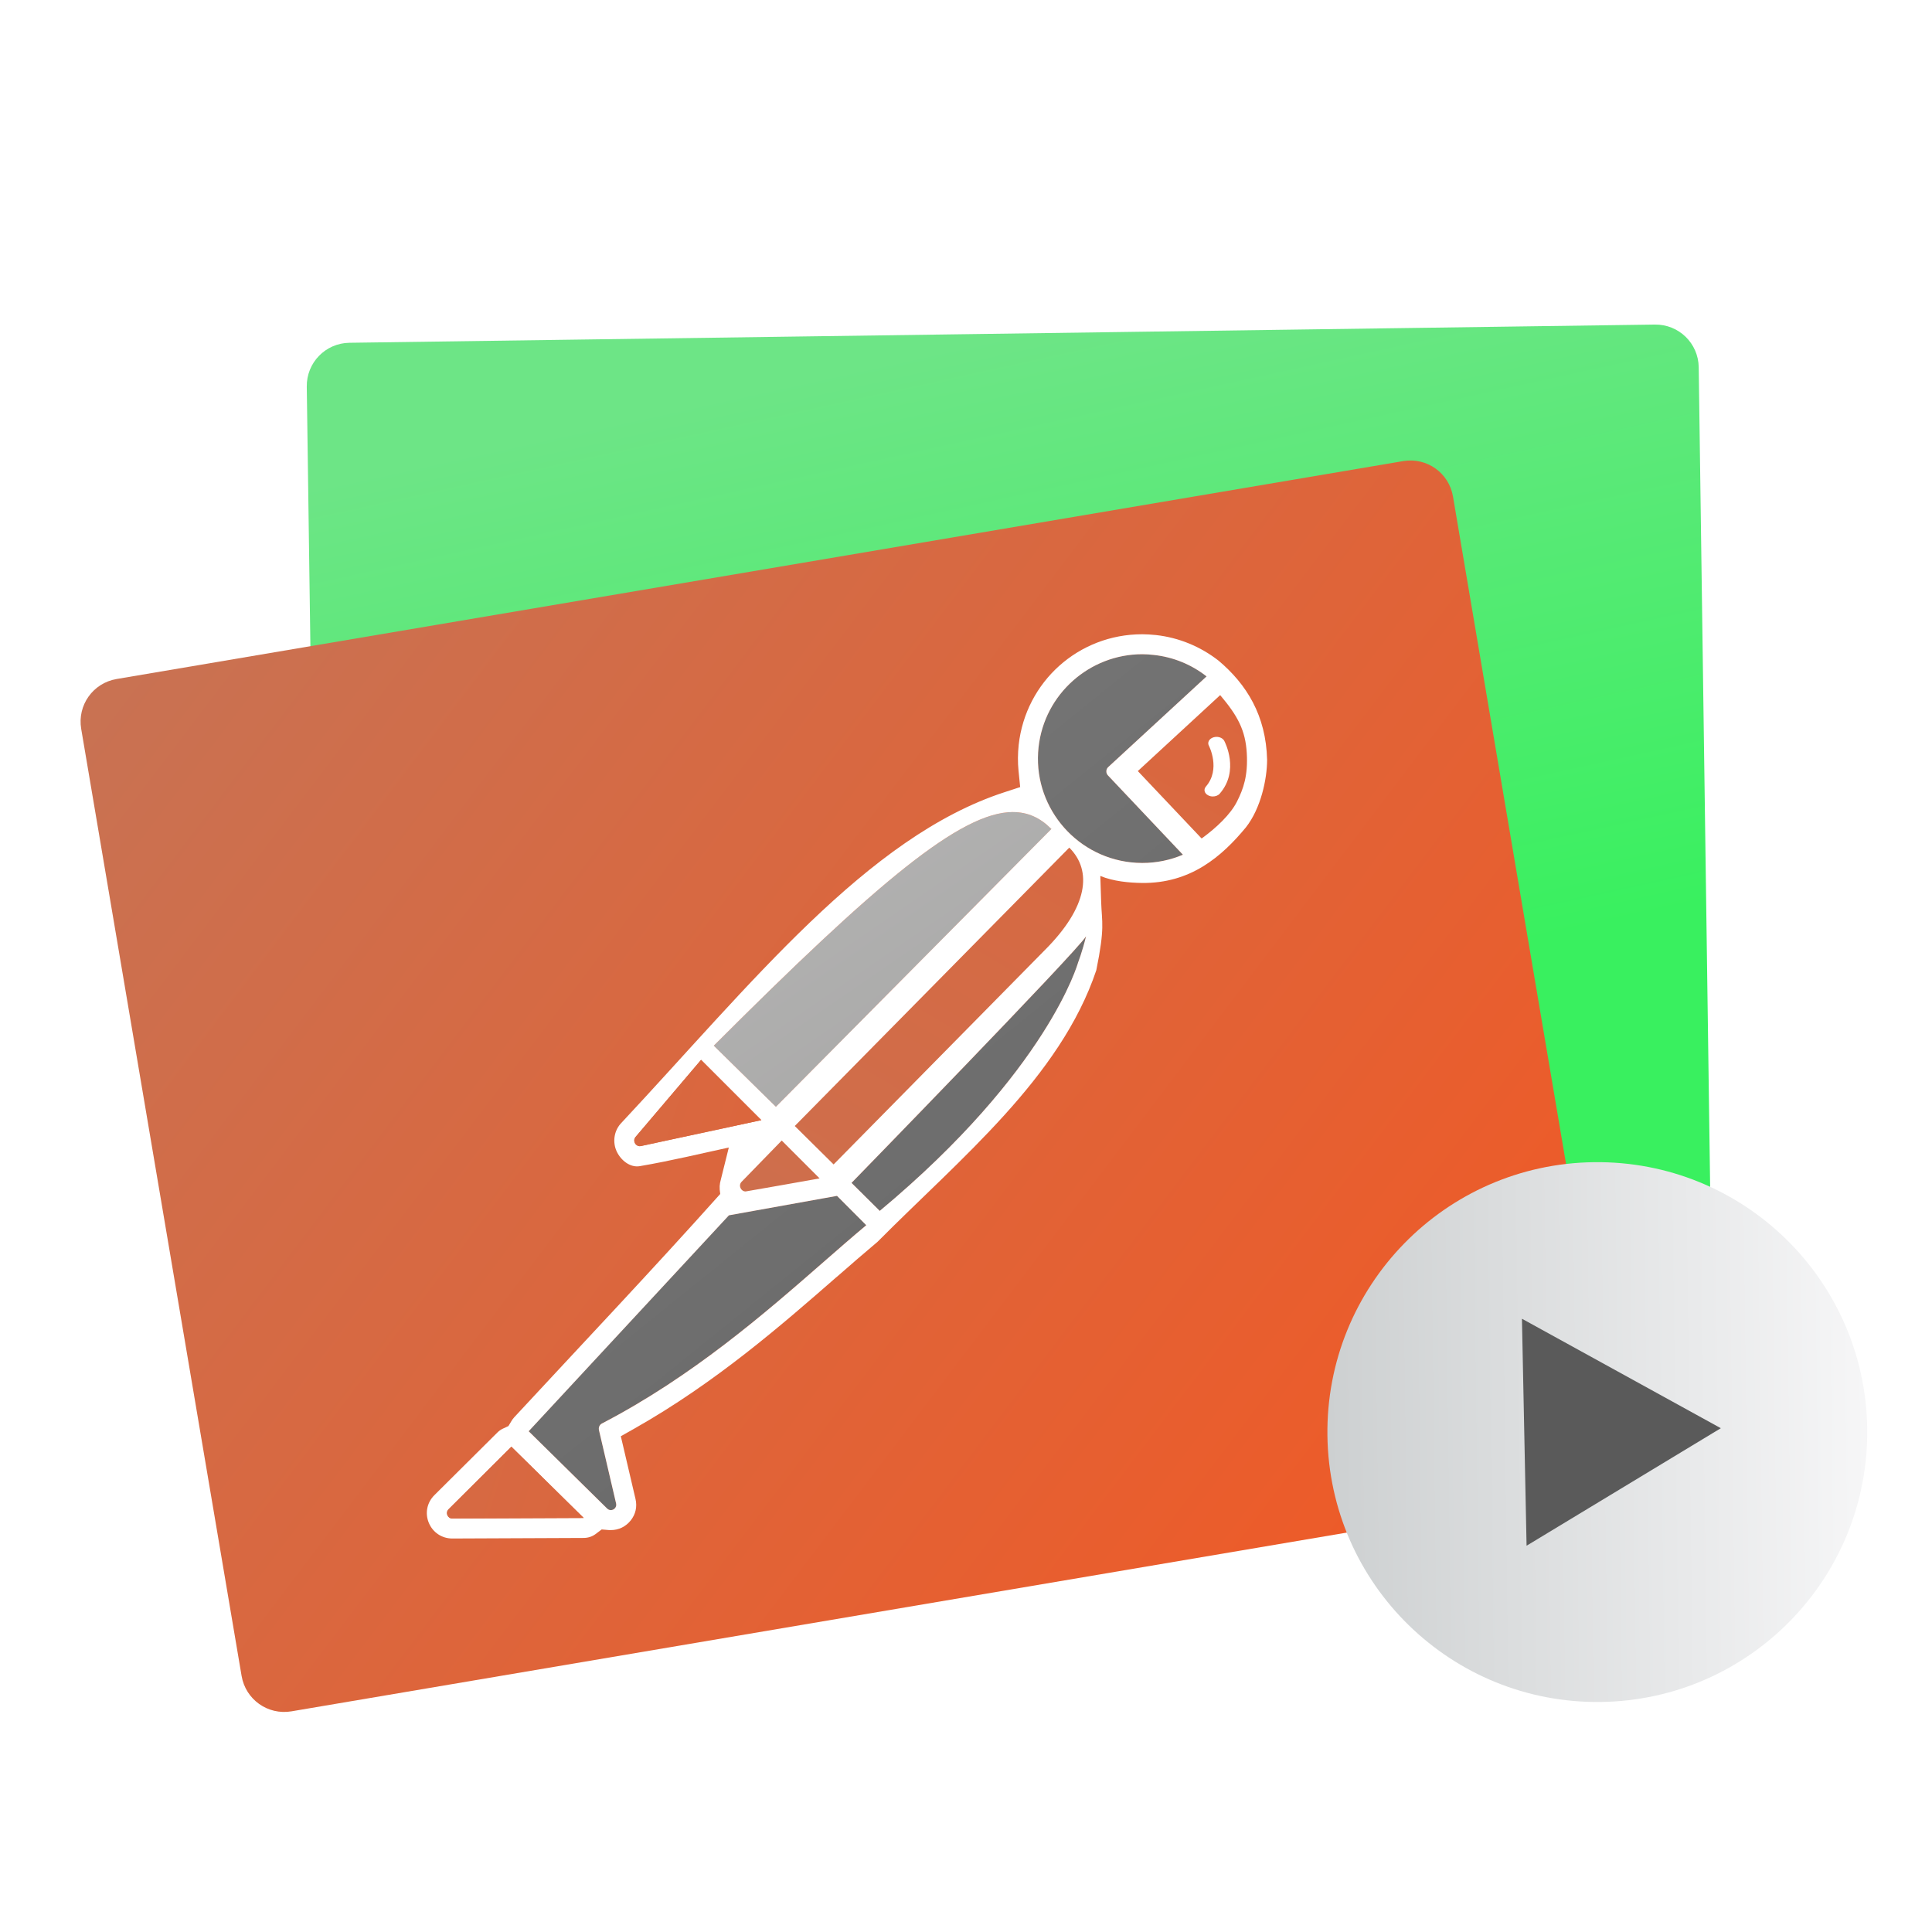 <svg height="48" width="48" xmlns="http://www.w3.org/2000/svg" xmlns:xlink="http://www.w3.org/1999/xlink">
  <linearGradient id="a" gradientTransform="scale(.828 1.208)" gradientUnits="userSpaceOnUse" x1=".999" x2="49.767" xlink:href="#e" y1="11.34" y2="34.347" />
  <linearGradient id="b" gradientUnits="userSpaceOnUse" x1="-1.165" x2="23.533" y1="45.123" y2="45.123">
    <stop offset="0" stop-color="#cdd0d1" />
    <stop offset="1" stop-color="#f6f6f7" />
  </linearGradient>
  <linearGradient id="c" gradientUnits="userSpaceOnUse" x1="5.506" x2="14.428" xlink:href="#i" y1="43.555" y2="43.555" />
  <linearGradient id="d" gradientTransform="matrix(1.138 0 0 1.138 26.125 -.513)" gradientUnits="userSpaceOnUse" x1="12.108" x2="-15.342" xlink:href="#i" y1="41.988" y2="7.935" />
  <linearGradient id="e">
    <stop offset="0" stop-color="#c2765a" />
    <stop offset="1" stop-color="#fa531a" />
  </linearGradient>
  <linearGradient id="f" gradientUnits="userSpaceOnUse" x1="14.428" x2="5.506" y1="47.468" y2="39.642">
    <stop offset="0" stop-color="#16a085" />
    <stop offset="1" stop-color="#2dcb72" />
  </linearGradient>
  <linearGradient id="g" gradientTransform="matrix(1.138 0 0 1.138 26.125 -.513)" gradientUnits="userSpaceOnUse" x1="30.249" x2="21.299" y1="24.965" y2="14.535">
    <stop offset="0" stop-color="#ec7b00" />
    <stop offset="1" stop-color="#b99f83" />
  </linearGradient>
  <linearGradient id="h" gradientTransform="matrix(1.138 0 0 1.138 26.125 -.513)" gradientUnits="userSpaceOnUse" x1="14.085" x2="-8.507" y1="41.79" y2="8.911">
    <stop offset="0" stop-color="#848381" />
    <stop offset="1" stop-color="#c2c2c2" />
  </linearGradient>
  <linearGradient id="i" gradientTransform="matrix(1.138 0 0 1.138 26.125 -.513)" gradientUnits="userSpaceOnUse" x1="34.755" x2="24.917" y1="28.549" y2="10.872">
    <stop offset="0" stop-color="#5a5a5a" />
    <stop offset="1" stop-color="#818181" />
  </linearGradient>
  <linearGradient id="j" gradientTransform="matrix(1.138 0 0 1.138 26.125 -.513)" gradientUnits="userSpaceOnUse" x1="9.679" x2="40.686" xlink:href="#e" y1="51.138" y2="-1.323" />
  <linearGradient id="k" gradientUnits="userSpaceOnUse" x1="76.481" x2="71.562" y1="31.293" y2="7.276">
    <stop offset="0" stop-color="#39f05f" />
    <stop offset="1" stop-color="#6de586" />
  </linearGradient>
  <linearGradient id="l" gradientUnits="userSpaceOnUse" x1="-1.635" x2="37.923" xlink:href="#e" y1="9.211" y2="51.263" />
  <path d="m49.436 7.164h45.232c.831 0 1.5.669 1.5 1.5v33.296c0 .831-.669 1.5-1.5 1.5h-45.232c-.831 0-1.5-.669-1.5-1.5v-33.296c0-.831.669-1.5 1.5-1.5z" fill="url(#k)" transform="matrix(.717 -.01 .01 .717 -26.835 3.874)" />
  <path d="m.04 17.116h32.416c.596 0 1.075.479 1.075 1.075v23.862c0 .596-.479 1.075-1.075 1.075h-32.416c-.596 0-1.075-.479-1.075-1.075v-23.862c0-.596.479-1.075 1.075-1.075z" fill="url(#l)" stroke-width=".717" transform="matrix(.986 -.167 .167 .986 0 0)" />
  <g stroke-width=".729">
    <path d="m25.168 20.176c-1.298 0-3.378 1.749-7.434 5.805l1.543 1.518 6.846-6.904c-.003-.002-.006-.004-.01-.006-.27-.27-.577-.412-.945-.412z" fill="url(#h)" />
    <path d="m28.379 16.254c-1.302 0-2.43.984-2.576 2.309-.158 1.42.871 2.703 2.291 2.861.096.01.191.016.285.016.355 0 .698-.072 1.01-.205l-1.863-1.971c-.026-.028-.041-.066-.039-.105.001-.039.018-.075.047-.102l2.443-2.252c-.375-.295-.825-.48-1.311-.533-.097-.011-.193-.018-.287-.018zm-1.396 7.01c-.241.393-5.826 6.125-5.826 6.125l.693.688c.004.002.004.007.006.01 4.19-3.492 4.93-6.174 4.93-6.174s.105-.269.197-.648zm-6.188 6.447-2.686.482-4.975 5.365 1.949 1.92c.028.027.06.039.092.039.079 0 .152-.072.131-.164l-.426-1.824c-.015-.064.015-.134.074-.164 2.247-1.166 4.055-2.743 5.506-4.012.372-.325.725-.634 1.061-.914z" fill="url(#d)" />
    <path d="m30.314 17.27-2.047 1.887 1.582 1.672c.293-.198.451-.3.651-.563.369-.457.453-.724.488-1.406.029-.552-.246-1.168-.674-1.59zm-.09 1.037c.08 0 .158.037.191.1.015.029.385.738-.113 1.311-.039.046-.106.07-.172.07-.039 0-.079-.009-.113-.027-.095-.048-.122-.145-.059-.219.375-.432.077-1.01.074-1.016-.043-.08.008-.174.113-.207.026-.008.052-.012.078-.012zm-3.658 2.752-6.82 6.916.965.955 5.25-5.328c1.069-1.069 1.184-1.966.605-2.543zm-7.145 7.277-.996 1.025c-.088.09-.02.24.1.24.009 0.0.019 0.0.027-.002l1.811-.322z" fill="url(#j)" />
  </g>
  <path d="m28.377 15.758c-1.58 0-2.893 1.177-3.068 2.748-.023.219-.025.433-.004.643l.041.406-.389.127c-3.413 1.111-6.292 4.763-9.545 8.244-.159.187-.194.454-.092.678.103.223.335.41.574.369.789-.135 1.557-.322 2.213-.463l-.197.793c-.034.124-.041.198-.016.361-1.662 1.86-3.414 3.709-5.121 5.551l-.004.006c-.026.029-.044.054-.057.076l-.08.133-.141.066c-.048.022-.093.054-.135.096l-1.564 1.555c-.184.183-.237.448-.139.686.099.24.325.391.584.391l3.266-.014c.11-.001.211-.035.293-.096l.152-.115.189.016c-.002-0.0.012 0 .037 0 .198 0 .372-.085.496-.24.122-.154.164-.34.119-.533l-.365-1.559.33-.186c2.024-1.144 3.665-2.577 5.031-3.77h.002c.353-.308.69-.602 1.016-.875.001-.002.003-.003.004-.004 2.045-2.061 4.534-4.073 5.43-6.742.218-1.072.138-1.183.121-1.695l-.021-.648c.328.136.719.169 1.027.174 1.217.017 1.992-.658 2.589-1.38.375-.476.526-1.201.528-1.677v-.002c-.027-1.104-.512-1.879-1.205-2.463-.449-.351-.985-.573-1.555-.637-.119-.012-.235-.02-.346-.02zm.002.496c.094 0 .19.007.287.018.486.053.935.238 1.311.533l-2.443 2.252c-.029.026-.046.062-.047.102-.002.039.013.077.039.105l1.863 1.971c-.312.133-.654.205-1.01.205-.094 0-.189-.006-.285-.016-1.42-.159-2.449-1.441-2.291-2.861.147-1.325 1.274-2.309 2.576-2.309zm1.936 1.016c.438.518.628.874.661 1.442.032.561-.084.888-.245 1.206-.161.318-.512.648-.859.901-.007.004-.014.006-.021.01l-1.582-1.672zm-.09 1.037c-.026 0-.052.004-.078.012-.105.033-.156.127-.113.207.003.006.301.584-.074 1.016-.063.073-.037.171.059.219.034.018.074.027.113.027.066 0 .133-.024.172-.07.498-.572.128-1.281.113-1.311-.033-.062-.111-.1-.191-.1zm-5.057 1.869c.368 0 .675.142.945.412.004.002.007.004.01.006l-6.846 6.904-1.543-1.518c4.056-4.056 6.136-5.805 7.434-5.805zm1.398.883c.578.577.463 1.474-.605 2.543l-5.25 5.328-.965-.955zm.416 2.205c-.092.379-.197.648-.197.648s-.739 2.682-4.93 6.174c-.002-.003-.002-.008-.006-.01l-.693-.688s5.585-5.732 5.826-6.125zm-9.564 3.068 1.498 1.498-2.99.643c-.011.002-.019.004-.029.004-.113 0-.185-.137-.105-.23zm2.004 2.004.941.941c-.611.11-1.228.218-1.838.324-.119 0-.188-.15-.1-.24zm1.373 1.375.727.729c-.335.28-.688.589-1.061.914-1.451 1.269-3.259 2.845-5.506 4.012-.059.03-.089.1-.074.164l.426 1.824c.021.092-.052.164-.131.164-.032 0-.064-.012-.092-.039l-1.949-1.92 4.975-5.365zm-8.09 6.232 1.797 1.77-3.264.014c-.118 0-.178-.145-.094-.229z" fill="#fff" />
  <path d="m17.418 26.332-1.627 1.914c-.079.093-.008.23.105.23.01 0 .018-.002.029-.004l2.99-.643zm-4.713 9.611-1.561 1.555c-.084.083-.025.229.094.229l3.264-.014z" fill="url(#a)" />
  <circle cx="11.184" cy="45.123" fill="url(#b)" filter="url(#f)" r="12.349" transform="matrix(.543 -.007 .007 .543 33.296 11.156)" />
  <path d="m14.428 47.271-8.923.196 4.291-7.825z" fill="url(#c)" filter="url(#g)" transform="matrix(-.001 .632 -.632 -.001 67.817 29.332)" />
</svg>
